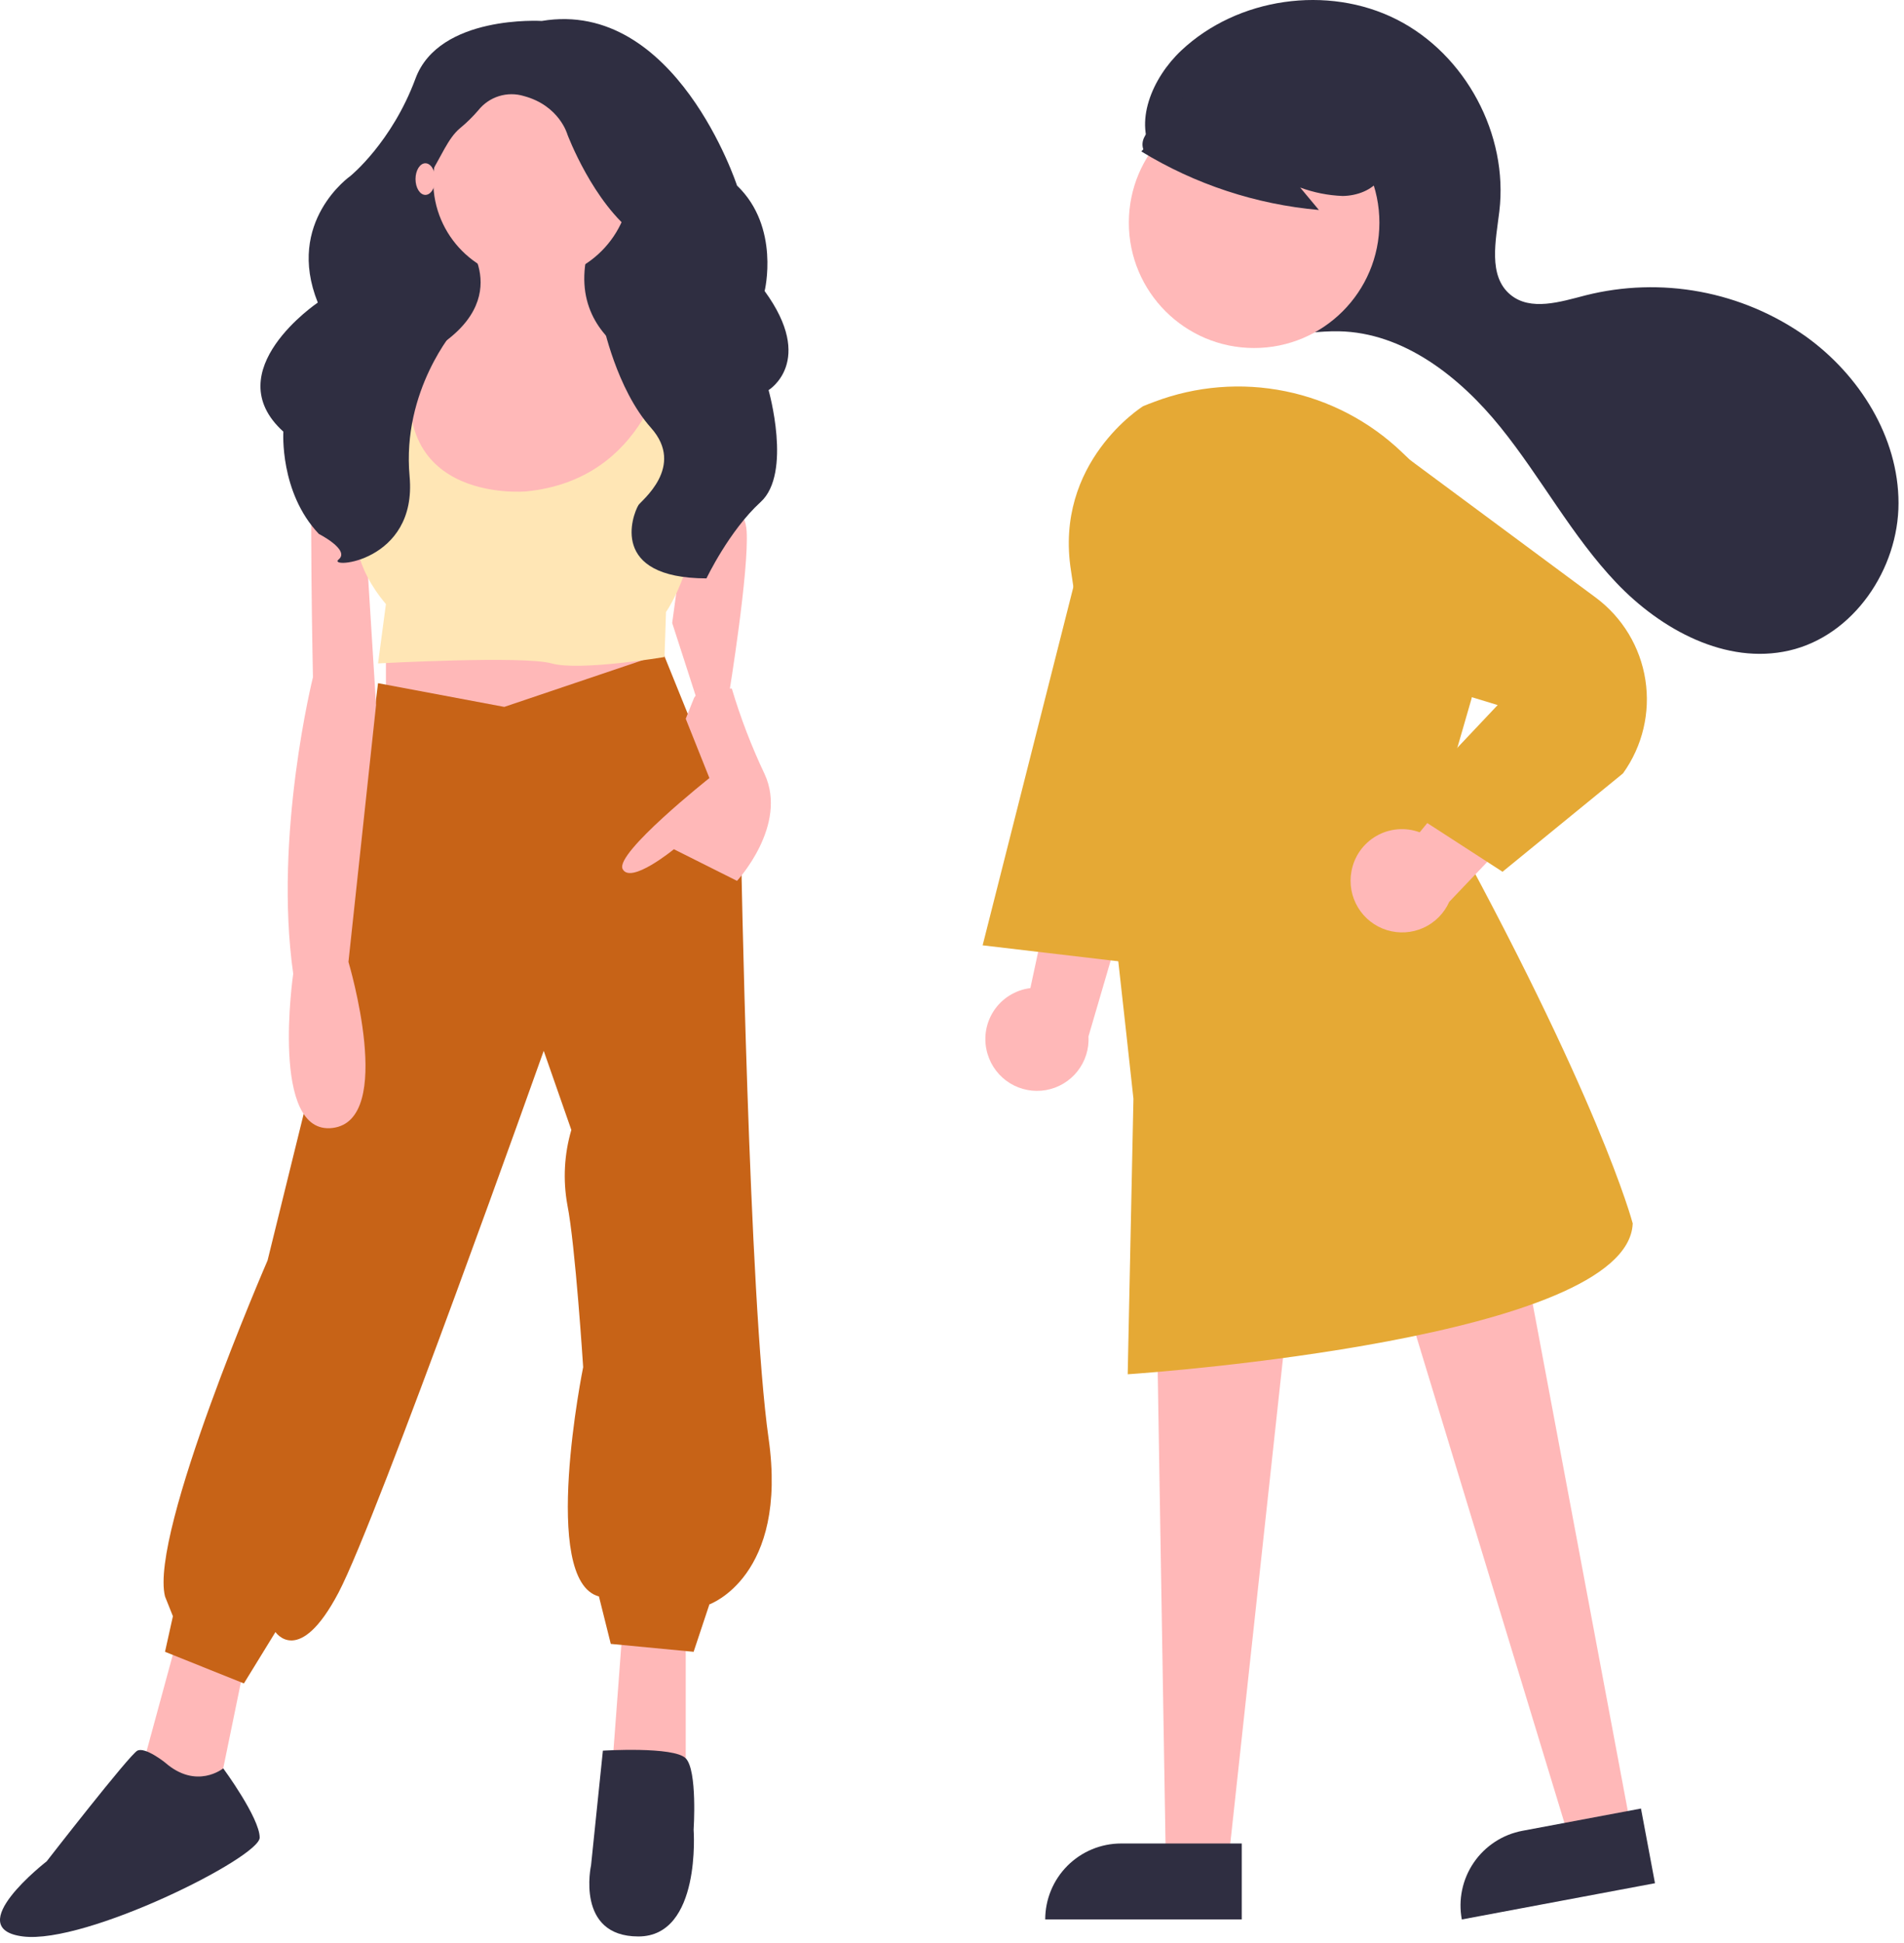 <svg width="299" height="305" viewBox="0 0 299 305" fill="none" xmlns="http://www.w3.org/2000/svg" class="story-img"><path d="M192.575 50.497C194.322 50.497 196.033 50.004 197.512 49.074C198.991 48.144 200.178 46.815 200.934 45.241C201.691 43.666 201.988 41.91 201.79 40.174C201.592 38.438 200.908 36.794 199.817 35.429C195.249 29.721 185.249 30.596 181.249 24.476C177.859 19.291 180.989 12.17 185.504 7.927C194.343 -0.378 208.492 -2.419 219.317 3.05C230.142 8.519 236.895 21.119 235.454 33.161C234.905 37.748 233.633 43.315 237.193 46.259C240.352 48.872 245.022 47.389 248.99 46.36C254.876 44.877 261.013 44.684 266.98 45.795C272.947 46.906 278.603 49.294 283.561 52.796C291.991 58.838 298.135 68.596 298.139 78.967C298.143 89.338 291.079 99.79 280.971 102.112C271.063 104.388 260.85 98.854 253.841 91.49C246.832 84.126 242.02 74.966 235.632 67.058C229.244 59.149 220.405 52.182 210.241 51.999C204.351 51.893 197.903 53.966 192.905 50.849" fill="#2F2E41"></path><path d="M196.944 54.626C207.81 54.626 216.618 45.818 216.618 34.953C216.618 24.087 207.81 15.279 196.944 15.279C186.079 15.279 177.271 24.087 177.271 34.953C177.271 45.818 186.079 54.626 196.944 54.626Z" fill="#FFB8B8"></path><path d="M155.094 165.465C154.747 164.339 154.651 163.152 154.813 161.985C154.975 160.819 155.39 159.702 156.03 158.714C156.67 157.725 157.519 156.889 158.518 156.264C159.516 155.64 160.639 155.241 161.807 155.097L167.817 127.111L178.238 137.724L170.934 162.673C171.046 164.653 170.427 166.604 169.196 168.158C167.965 169.712 166.206 170.761 164.254 171.105C162.301 171.449 160.291 171.065 158.602 170.025C156.914 168.986 155.666 167.363 155.094 165.465Z" fill="#FFB8B8"></path><path d="M256.147 287.02L246.496 288.83L217.399 193.262L238.052 190.589L256.147 287.02Z" fill="#FFB8B8"></path><path d="M239.082 287.368L257.696 283.875L259.895 295.595L229.561 301.287C229.272 299.747 229.289 298.167 229.612 296.634C229.934 295.102 230.555 293.648 231.439 292.355C232.323 291.063 233.453 289.957 234.764 289.101C236.076 288.245 237.543 287.656 239.082 287.368Z" fill="#2F2E41"></path><path d="M192.898 292.166L183.079 292.165L181.61 203.664L202.512 203.664L192.898 292.166Z" fill="#FFB8B8"></path><path d="M176.064 289.36H195.003V301.284H164.139C164.139 299.718 164.448 298.168 165.047 296.721C165.646 295.274 166.525 293.96 167.632 292.852C168.739 291.745 170.054 290.867 171.5 290.267C172.947 289.668 174.498 289.36 176.064 289.36Z" fill="#2F2E41"></path><path d="M177.091 215.708L177.993 172.456C177.925 171.847 170.83 106.318 168.186 89.575C165.5 72.56 179.382 63.836 179.522 63.75C180.144 63.495 180.705 63.279 181.266 63.073C187.832 60.588 194.967 60.012 201.847 61.41C208.727 62.808 215.071 66.123 220.147 70.974C225.402 75.823 229.202 82.041 231.118 88.931C233.034 95.82 232.992 103.107 230.996 109.973L226.099 126.926C251.185 172.28 256.333 191.797 256.383 191.988L256.397 192.047L256.394 192.108C255.495 210.095 180.712 215.459 177.529 215.678L177.091 215.708Z" fill="#E5A935"></path><path d="M171.258 81.485L154.311 148.382L184.638 151.949L171.258 81.485Z" fill="#E5A935"></path><path d="M212.227 136.78C212.434 135.621 212.893 134.521 213.571 133.558C214.25 132.596 215.131 131.794 216.152 131.209C217.174 130.623 218.312 130.269 219.486 130.171C220.659 130.073 221.84 130.234 222.944 130.642L241.111 108.521L245.51 122.73L227.584 141.558C226.776 143.368 225.332 144.819 223.526 145.636C221.72 146.453 219.676 146.579 217.783 145.99C215.89 145.401 214.279 144.138 213.255 142.441C212.231 140.743 211.865 138.729 212.227 136.78Z" fill="#FFB8B8"></path><path d="M235.953 136.834L220.14 126.604L235.19 110.668L194.382 98.248L204.881 67.662L217.797 69.507L250.628 93.826C254.803 96.942 257.588 101.571 258.387 106.719C259.185 111.866 257.932 117.121 254.898 121.355L254.826 121.431L235.953 136.834Z" fill="#E5A935"></path><path d="M179.229 23.77C187.695 28.938 197.239 32.083 207.119 32.96L204.179 29.438C206.319 30.229 208.572 30.676 210.852 30.763C213.13 30.727 215.517 29.85 216.81 27.974C217.386 27.042 217.729 25.984 217.808 24.89C217.887 23.797 217.701 22.701 217.265 21.695C216.369 19.688 214.974 17.945 213.214 16.63C210.094 14.162 206.412 12.504 202.495 11.804C198.579 11.104 194.551 11.384 190.769 12.618C188.175 13.394 185.851 14.884 184.065 16.919C182.371 19.009 178.675 20.889 179.543 23.436L179.229 23.77Z" fill="#2F2E41"></path><path d="M102.42 20.044H61.534V70.93H102.42V20.044Z" fill="#2F2E41"></path><path d="M27.772 257.411L22.197 277.89L31.489 284.716L33.967 282.854L38.304 261.755L27.772 257.411Z" fill="#FFB8B8"></path><path d="M97.774 255.55L95.916 280.372H107.686V257.411L97.774 255.55Z" fill="#FFB8B8"></path><path d="M60.605 98.545V113.439L83.526 117.162L103.349 109.095L99.632 99.786L60.605 98.545Z" fill="#FFB8B8"></path><path d="M79.189 110.957L59.366 107.234L54.41 147.571L42.02 197.837C42.02 197.837 23.436 240.656 25.914 250.585L27.153 253.688L25.914 259.273L38.303 264.237L43.259 256.17C43.259 256.17 46.976 261.755 53.171 249.964C59.366 238.174 85.384 164.946 85.384 164.946L89.721 177.358C88.599 181.187 88.387 185.224 89.101 189.149C90.34 195.354 91.579 214.592 91.579 214.592C91.579 214.592 84.765 248.103 94.057 250.585L95.915 258.032L108.925 259.273L111.403 251.826C111.403 251.826 123.792 247.482 120.695 225.762C117.597 204.042 116.358 132.677 116.358 132.677L104.154 102.533L79.189 110.957Z" fill="#C76317"></path><path d="M25.914 276.649C25.914 276.649 22.816 274.167 21.577 274.787C20.338 275.408 7.329 292.163 7.329 292.163C7.329 292.163 -6.3 302.713 3.612 303.954C13.524 305.195 40.781 291.542 40.781 288.44C40.781 285.337 35.054 277.566 35.054 277.566C35.054 277.566 30.87 280.993 25.914 276.649Z" fill="#2F2E41"></path><path d="M94.677 274.787C94.677 274.787 105.828 274.093 107.686 275.992C109.544 277.89 108.925 287.198 108.925 287.198C108.925 287.198 110.164 303.954 100.252 303.954C90.34 303.954 92.818 292.784 92.818 292.784L94.677 274.787Z" fill="#2F2E41"></path><path d="M83.526 43.936C92.079 43.936 99.013 36.99 99.013 28.421C99.013 19.853 92.079 12.907 83.526 12.907C74.973 12.907 68.039 19.853 68.039 28.421C68.039 36.99 74.973 43.936 83.526 43.936Z" fill="#FFB8B8"></path><path d="M73.305 38.04C73.305 38.04 81.978 48.59 64.632 56.657C47.286 64.725 77.022 98.235 77.022 98.235C77.022 98.235 111.713 85.204 108.616 59.76C108.616 59.76 87.553 56.037 92.509 38.661L73.305 38.04Z" fill="#FFB8B8"></path><path d="M64.012 56.037C64.012 56.037 49.764 54.175 49.145 65.966C48.525 77.757 49.145 106.303 49.145 106.303C49.145 106.303 42.95 131.125 46.047 152.845C46.047 152.845 42.33 178.289 52.242 177.048C62.154 175.806 54.72 150.984 54.72 150.984L59.056 110.647L57.198 80.859L65.251 62.863L64.012 56.037Z" fill="#FFB8B8"></path><path d="M108.361 77.258C108.361 77.258 116.86 77.095 117.249 83.341C117.639 89.587 114.521 108.716 114.521 108.716L109.845 111.058L105.558 97.785L108.361 77.258Z" fill="#FFB8B8"></path><path d="M108.925 109.716L107.686 112.819L111.403 122.127C111.403 122.127 96.535 133.918 97.774 136.4C99.013 138.882 105.828 133.297 105.828 133.297L115.739 138.262C115.739 138.262 123.793 129.574 120.076 121.507C118.017 117.17 116.294 112.681 114.923 108.081C114.923 108.081 109.545 107.854 108.925 109.716Z" fill="#FFB8B8"></path><path d="M61.225 53.865L59.367 74.344C59.367 74.344 50.694 83.031 60.605 94.822L59.367 104.131C59.367 104.131 82.287 102.89 86.624 104.131C90.96 105.372 104.352 103.132 104.352 103.132L104.589 96.063C104.589 96.063 110.784 87.376 108.925 74.344C107.067 61.312 108.925 56.968 108.925 56.968L104.589 56.347C104.589 56.347 101.801 75.274 82.597 77.136C82.597 77.136 58.747 79.308 65.561 53.865L61.225 53.865Z" fill="#FFE6B5"></path><path d="M85.075 3.288C85.075 3.288 68.968 2.288 65.251 12.322C61.535 22.355 55.03 27.622 55.03 27.622C55.03 27.622 44.784 34.757 49.907 47.494C49.907 47.494 33.967 58.224 44.499 67.756C44.499 67.756 43.879 77.287 50.074 83.809C50.074 83.809 55.03 86.317 53.172 87.822C51.313 89.327 65.561 88.324 64.322 74.779C63.083 61.234 71.446 51.693 71.446 51.693C71.446 51.693 63.393 34.131 67.11 28.111C69.367 24.456 70.336 21.73 72.209 20.153C73.253 19.295 74.22 18.349 75.101 17.326C75.932 16.271 77.063 15.493 78.346 15.092C79.628 14.691 81.002 14.687 82.287 15.081C87.863 16.586 89.102 21.101 89.102 21.101C89.102 21.101 93.128 31.886 99.943 36.903C106.757 41.92 94.677 50.699 94.677 50.699C94.677 50.699 96.777 61.035 102.231 67.154C107.686 73.274 100.659 78.608 100.252 79.294C99.323 80.859 95.612 90.745 110.941 90.788C110.941 90.788 114.5 83.307 119.456 78.792C124.412 74.277 120.695 61.234 120.695 61.234C120.695 61.234 128.129 56.719 120.076 45.682C120.076 45.682 122.554 35.649 115.74 29.127C115.739 29.127 106.137 -0.223 85.075 3.288Z" fill="#2F2E41"></path><path d="M66.8 30.593C67.655 30.593 68.349 29.482 68.349 28.111C68.349 26.74 67.655 25.629 66.8 25.629C65.945 25.629 65.251 26.74 65.251 28.111C65.251 29.482 65.945 30.593 66.8 30.593Z" fill="#FFB8B8"></path></svg>